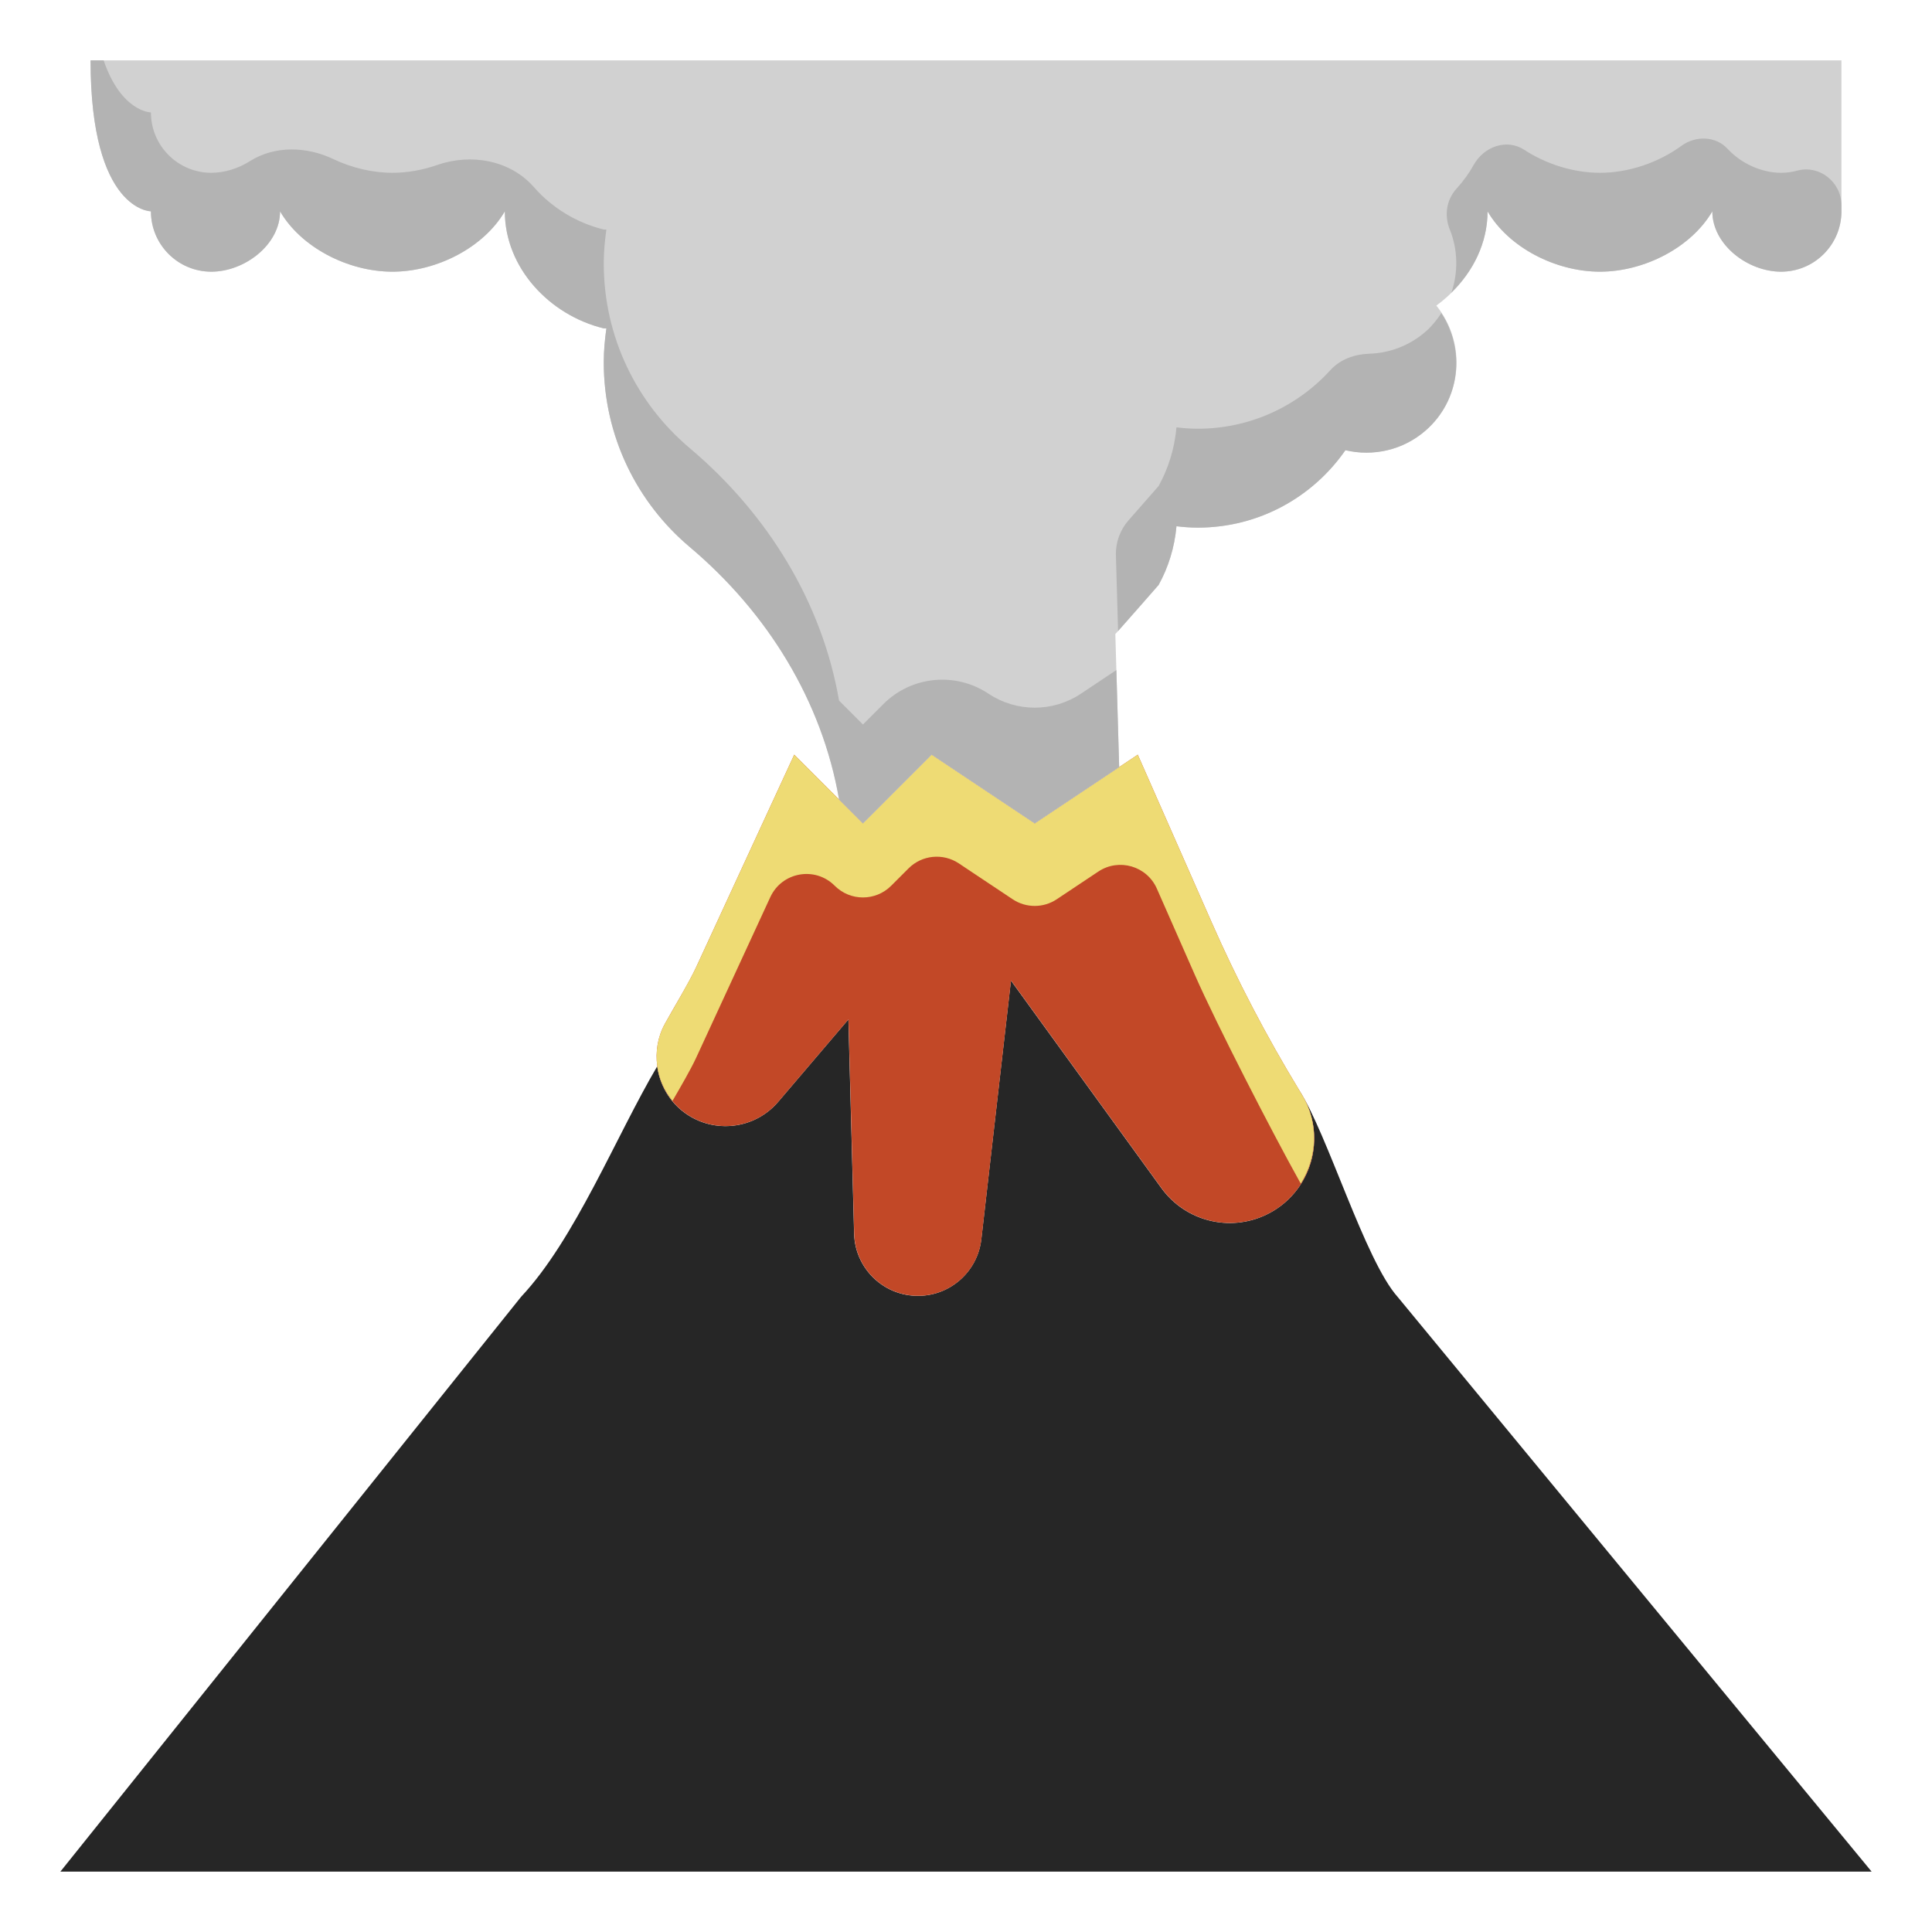 <svg id="Layer_1_1_" enable-background="new 0 0 64 64" height="512" viewBox="0 0 64 64" width="512" xmlns="http://www.w3.org/2000/svg"><path d="m46.305 42.969c-1.092-1.217-2.327-5.41-3.276-6.869.01.017.019.034.029.051l.067.111c.864 1.416.311 3.269-1.187 3.981-1.217.579-2.674.207-3.465-.884l-4.984-6.876-.982 8.571c-.126 1.098-1.077 1.914-2.182 1.872-1.113-.043-2.002-.943-2.032-2.056l-.189-7.1-2.324 2.728c-.775.91-2.12 1.072-3.089.373-.526-.38-.838-.946-.92-1.548-1.371 2.328-2.726 5.738-4.508 7.634l-15.263 19.043h60z" fill="#262626"/><path d="m43.126 36.262-.067-.111c-.01-.017-.019-.034-.029-.051-1.082-1.78-2.048-3.629-2.888-5.536l-2.452-5.564-3.414 2.276-3.414-2.276-2.276 2.276-2.276-2.276-3.248 7.038c-.245.53-.758 1.367-1.038 1.879-.242.443-.315.934-.25 1.404.082.602.394 1.168.92 1.548.97.7 2.314.537 3.089-.373l2.324-2.728.189 7.1c.03 1.114.918 2.013 2.032 2.056 1.105.043 2.056-.773 2.182-1.872l.982-8.571 4.984 6.876c.791 1.091 2.247 1.463 3.465.884 1.496-.71 2.049-2.563 1.185-3.979z" fill="#c24827"/><path d="m43.126 36.262-.067-.111c-.01-.017-.019-.034-.029-.051-1.082-1.78-2.048-3.629-2.888-5.536l-2.452-5.564-3.414 2.276-3.414-2.276-2.276 2.276-2.276-2.276-3.248 7.038c-.219.473-.773 1.405-1.028 1.86-.251.448-.326.946-.261 1.423.057.417.232.813.505 1.146.273-.473.602-1.036.784-1.429l2.455-5.319c.385-.834 1.482-1.03 2.132-.38l.004.004c.515.515 1.351.515 1.867 0l.577-.577c.445-.445 1.142-.514 1.666-.165l1.781 1.187c.443.296 1.021.296 1.464 0l1.375-.916c.682-.455 1.61-.184 1.94.566l1.26 2.861c.733 1.664 2.568 5.228 3.454 6.815.007.013.014.025.021.038l.033.054c.546-.866.611-1.999.035-2.944z" fill="#eedb74"/><path d="" fill="#9c9c9c"/><path d="m3 2c0 5 2 5 2 5 0 1.105.895 2 2 2s2.277-.895 2.277-2c.693 1.191 2.246 2 3.723 2s3.03-.809 3.723-2c0 1.87 1.482 3.441 3.277 3.878h.087c-.051.368-.087.74-.087 1.122 0 2.455 1.105 4.651 2.846 6.118 2.587 2.181 4.387 5.109 4.95 8.367l.791.791 2.275-2.276 3.414 2.276 2.798-1.865-.127-4.407c.032-.024 1.434-1.627 1.434-1.627.324-.586.528-1.243.591-1.944.232.028.467.046.707.046 2.027 0 3.815-1.016 4.889-2.564.912.214 1.909.005 2.666-.66 1.213-1.065 1.351-2.887.347-4.132 1.001-.734 1.696-1.852 1.696-3.123.693 1.191 2.246 2 3.723 2s3.03-.809 3.723-2c0 1.105 1.173 2 2.277 2s2-.895 2-2v-5z" fill="#d1d1d1"/><g fill="#b3b3b3"><path d="m59 5.724c-.652 0-1.328-.312-1.772-.795-.394-.427-1.059-.441-1.528-.099-.764.558-1.748.894-2.7.894-.873 0-1.773-.283-2.506-.761-.583-.38-1.338-.109-1.676.5-.155.279-.345.54-.562.778-.343.376-.419.892-.229 1.364.269.669.281 1.411.054 2.085.723-.708 1.196-1.646 1.196-2.69.693 1.191 2.246 2 3.723 2s3.03-.809 3.723-2c0 1.105 1.173 2 2.277 2s2-.895 2-2v-.196c0-.772-.727-1.353-1.472-1.15-.168.046-.345.07-.528.07z"/><path d="m32.745 22.979c-1.095-.73-2.552-.586-3.483.345l-.676.676-.791-.791c-.563-3.258-2.363-6.185-4.95-8.367-1.74-1.467-2.845-3.663-2.845-6.118 0-.382.036-.754.087-1.121h-.087c-.898-.219-1.717-.721-2.312-1.402-.786-.899-2.082-1.127-3.21-.734-.477.166-.982.257-1.478.257-.668 0-1.352-.166-1.964-.457-.878-.418-1.935-.448-2.757.071-.384.243-.837.386-1.279.386-1.105 0-2-.895-2-2 0 0-.979-.007-1.567-1.724h-.433c0 5 2 5 2 5 0 1.105.895 2 2 2s2.277-.895 2.277-2c.693 1.191 2.246 2 3.723 2s3.03-.809 3.723-2c0 1.87 1.482 3.441 3.277 3.878h.087c-.051.368-.087.74-.087 1.122 0 2.455 1.105 4.651 2.846 6.118 2.587 2.181 4.387 5.109 4.95 8.367l.791.791 2.275-2.276 3.414 2.276 2.798-1.865-.093-3.214-1.174.783c-.927.617-2.135.617-3.062-.001z"/><path d="m47.234 10.978c-.541.475-1.205.718-1.872.739-.49.016-.961.182-1.291.544-1.087 1.192-2.652 1.941-4.392 1.941-.24 0-.475-.018-.707-.046-.063.701-.267 1.358-.591 1.944 0 0-.573.655-.995 1.134-.283.321-.433.737-.42 1.165l.072 2.504c.312-.348 1.343-1.527 1.343-1.527.324-.586.528-1.243.591-1.944.232.028.467.046.707.046 2.027 0 3.815-1.016 4.889-2.564.912.214 1.909.005 2.666-.66 1.135-.997 1.316-2.652.512-3.881-.144.217-.307.425-.512.605z"/></g></svg>